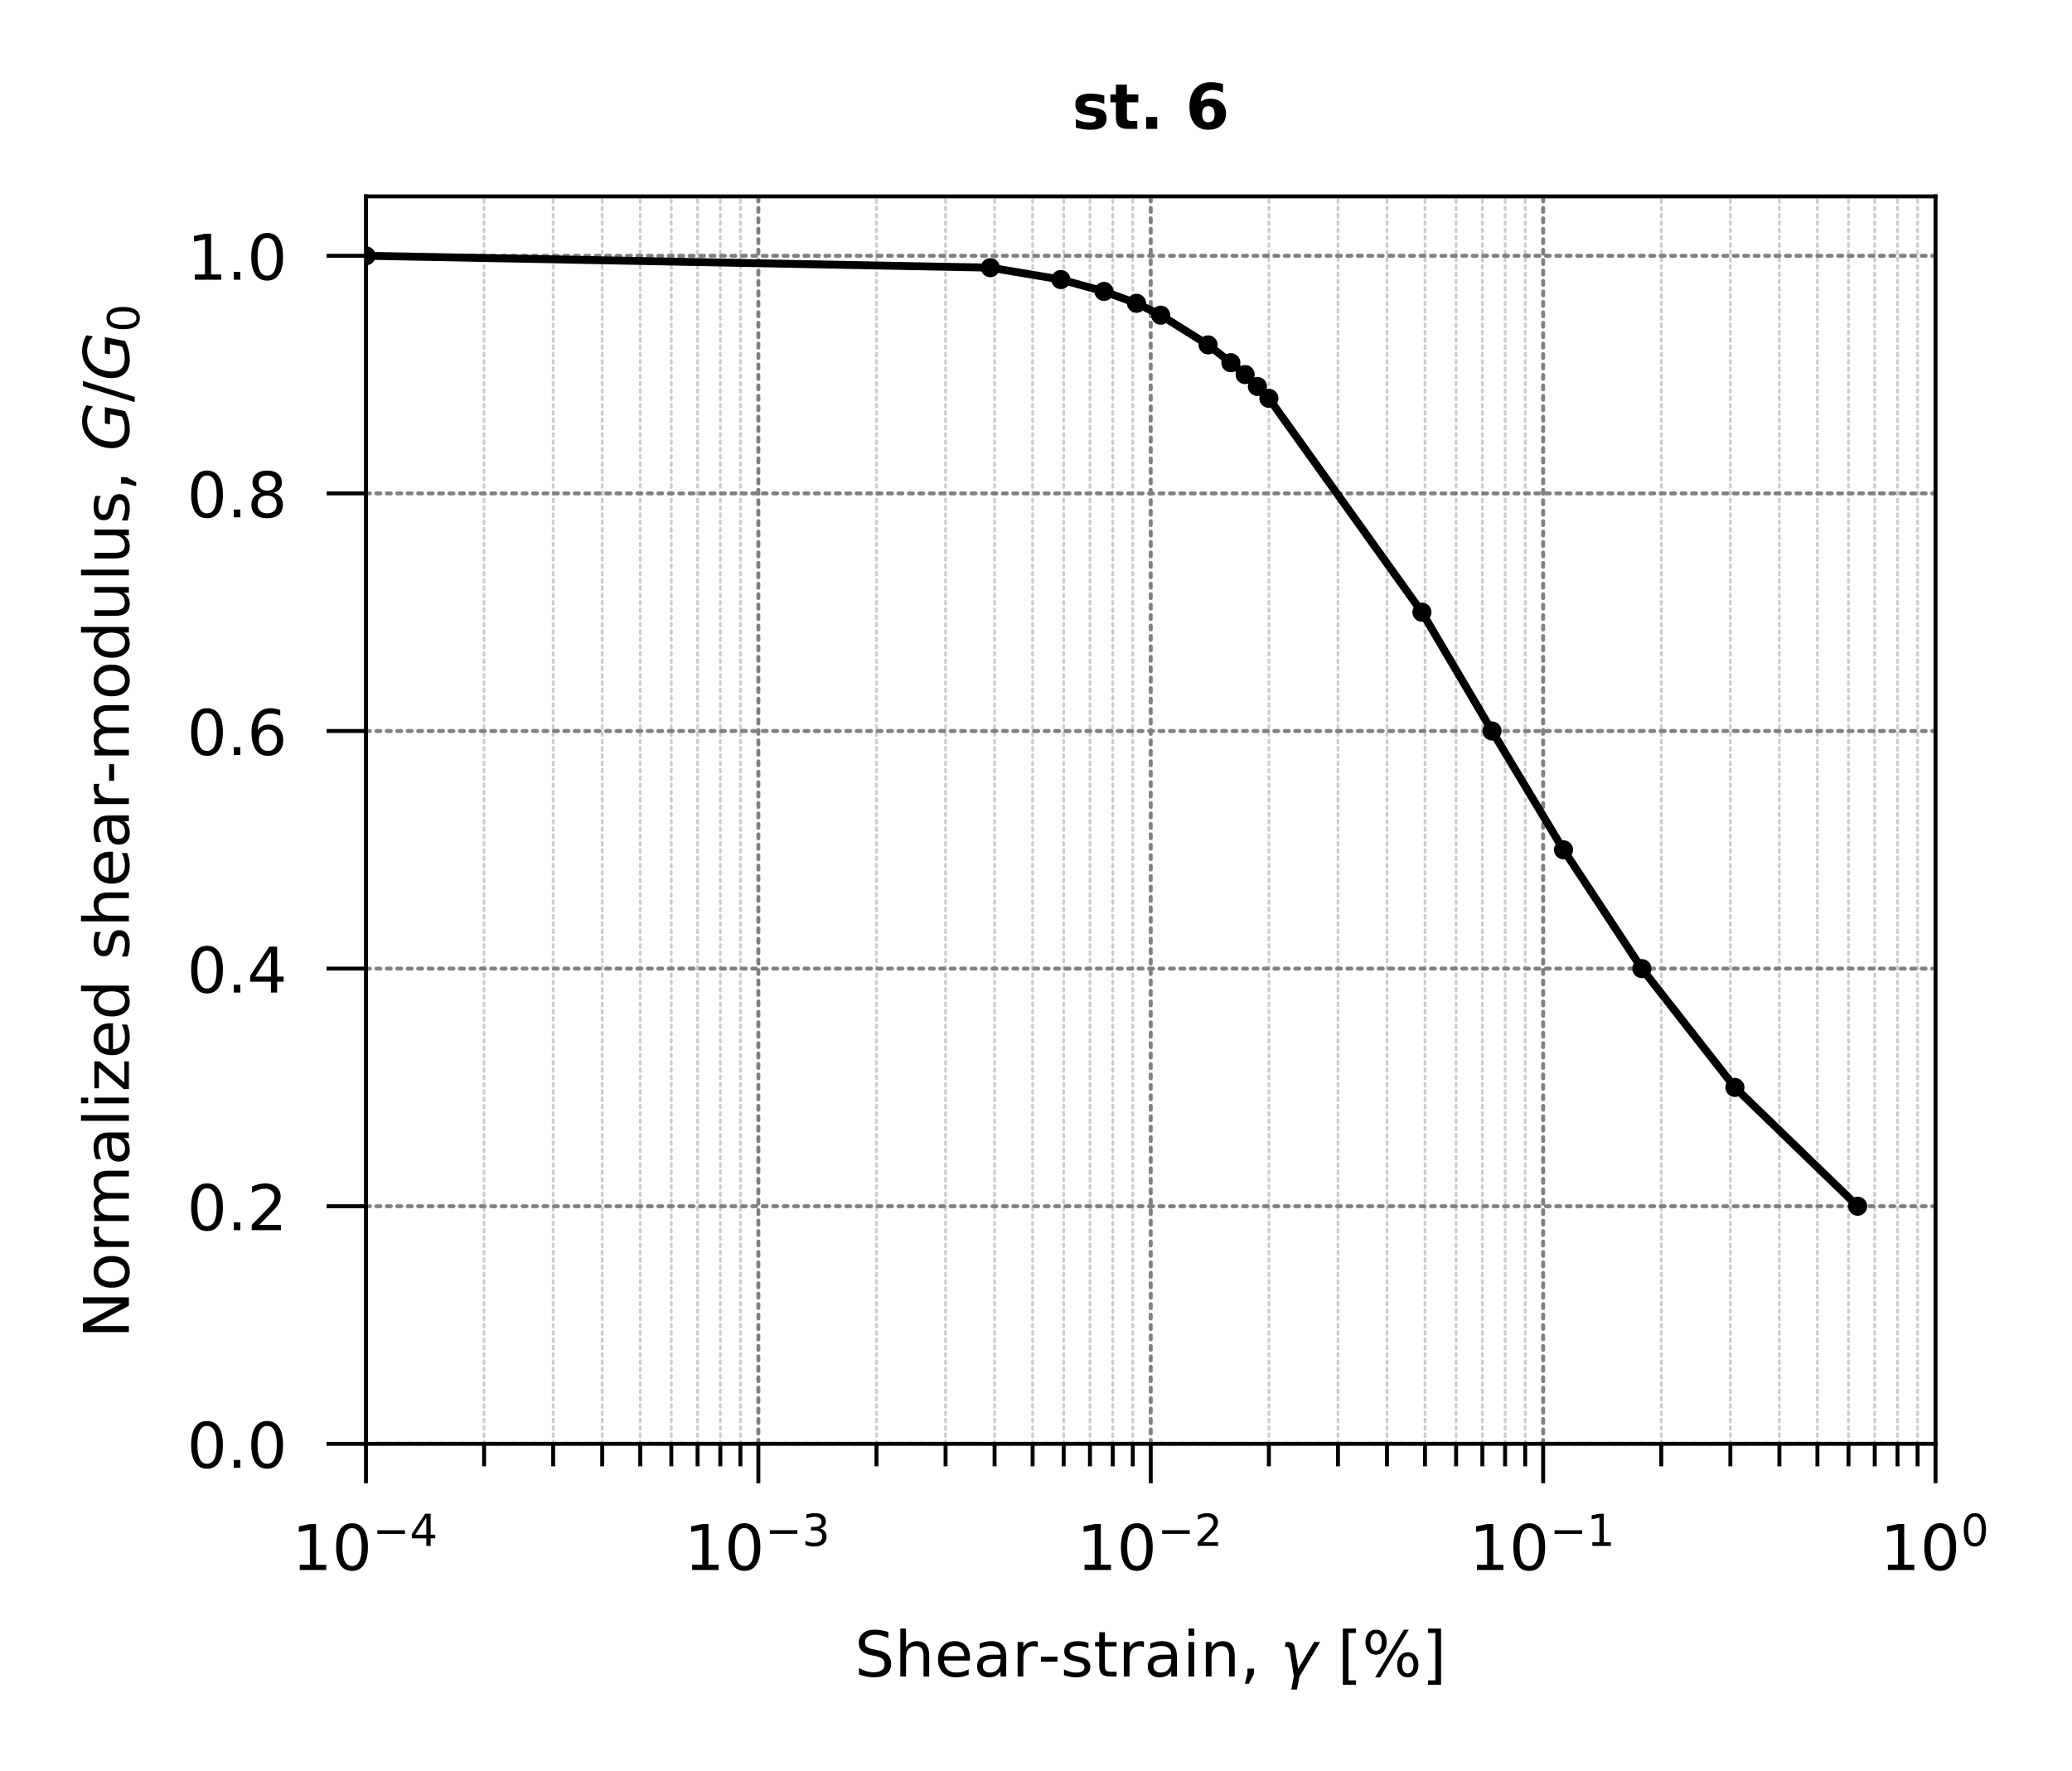 <?xml version="1.0" encoding="utf-8" standalone="no"?>
<!DOCTYPE svg PUBLIC "-//W3C//DTD SVG 1.1//EN"
  "http://www.w3.org/Graphics/SVG/1.1/DTD/svg11.dtd">
<!-- Created with matplotlib (http://matplotlib.org/) -->
<svg height="157.387pt" version="1.1" viewBox="0 0 184.154 157.387" width="184.154pt" xmlns="http://www.w3.org/2000/svg" xmlns:xlink="http://www.w3.org/1999/xlink">
 <defs>
  <style type="text/css">
*{stroke-linecap:butt;stroke-linejoin:round;}
  </style>
 </defs>
 <g id="figure_1">
  <g id="patch_1">
   <path d="M 0 157.387 
L 184.154 157.387 
L 184.154 0 
L 0 0 
z
" style="fill:#ffffff;"/>
  </g>
  <g id="axes_1">
   <g id="patch_2">
    <path d="M 32.526 128.335 
L 172.025 128.335 
L 172.025 17.455 
L 32.526 17.455 
z
" style="fill:#ffffff;"/>
   </g>
   <g id="matplotlib.axis_1">
    <g id="xtick_1">
     <g id="line2d_1">
      <path clip-path="url(#pe7ffb8bdc3)" d="M 32.526 128.335 
L 32.526 17.455 
" style="fill:none;stroke:#808080;stroke-dasharray:0.35,0.578;stroke-dashoffset:0;stroke-linecap:round;stroke-width:0.35;"/>
     </g>
     <g id="line2d_2">
      <defs>
       <path d="M 0 0 
L 0 3.5 
" id="m03eeeb3448" style="stroke:#000000;stroke-width:0.35;"/>
      </defs>
      <g>
       <use style="stroke:#000000;stroke-width:0.35;" x="32.526" xlink:href="#m03eeeb3448" y="128.335"/>
      </g>
     </g>
     <g id="text_1">
      <!-- $\mathdefault{10^{-4}}$ -->
      <defs>
       <path d="M 12.406 8.297 
L 28.516 8.297 
L 28.516 63.922 
L 10.984 60.406 
L 10.984 69.391 
L 28.422 72.906 
L 38.281 72.906 
L 38.281 8.297 
L 54.391 8.297 
L 54.391 0 
L 12.406 0 
z
" id="DejaVuSans-31"/>
       <path d="M 31.781 66.406 
Q 24.172 66.406 20.328 58.906 
Q 16.5 51.422 16.5 36.375 
Q 16.5 21.391 20.328 13.891 
Q 24.172 6.391 31.781 6.391 
Q 39.453 6.391 43.281 13.891 
Q 47.125 21.391 47.125 36.375 
Q 47.125 51.422 43.281 58.906 
Q 39.453 66.406 31.781 66.406 
z
M 31.781 74.219 
Q 44.047 74.219 50.516 64.516 
Q 56.984 54.828 56.984 36.375 
Q 56.984 17.969 50.516 8.266 
Q 44.047 -1.422 31.781 -1.422 
Q 19.531 -1.422 13.062 8.266 
Q 6.594 17.969 6.594 36.375 
Q 6.594 54.828 13.062 64.516 
Q 19.531 74.219 31.781 74.219 
z
" id="DejaVuSans-30"/>
       <path d="M 10.594 35.5 
L 73.188 35.5 
L 73.188 27.203 
L 10.594 27.203 
z
" id="DejaVuSans-2212"/>
       <path d="M 37.797 64.312 
L 12.891 25.391 
L 37.797 25.391 
z
M 35.203 72.906 
L 47.609 72.906 
L 47.609 25.391 
L 58.016 25.391 
L 58.016 17.188 
L 47.609 17.188 
L 47.609 0 
L 37.797 0 
L 37.797 17.188 
L 4.891 17.188 
L 4.891 26.703 
z
" id="DejaVuSans-34"/>
      </defs>
      <g transform="translate(25.945 139.59)scale(0.056 -0.056)">
       <use transform="translate(0 0.684)" xlink:href="#DejaVuSans-31"/>
       <use transform="translate(63.623 0.684)" xlink:href="#DejaVuSans-30"/>
       <use transform="translate(128.203 38.966)scale(0.7)" xlink:href="#DejaVuSans-2212"/>
       <use transform="translate(186.855 38.966)scale(0.7)" xlink:href="#DejaVuSans-34"/>
      </g>
     </g>
    </g>
    <g id="xtick_2">
     <g id="line2d_3">
      <path clip-path="url(#pe7ffb8bdc3)" d="M 67.4 128.335 
L 67.4 17.455 
" style="fill:none;stroke:#808080;stroke-dasharray:0.35,0.578;stroke-dashoffset:0;stroke-linecap:round;stroke-width:0.35;"/>
     </g>
     <g id="line2d_4">
      <g>
       <use style="stroke:#000000;stroke-width:0.35;" x="67.4" xlink:href="#m03eeeb3448" y="128.335"/>
      </g>
     </g>
     <g id="text_2">
      <!-- $\mathdefault{10^{-3}}$ -->
      <defs>
       <path d="M 40.578 39.312 
Q 47.656 37.797 51.625 33 
Q 55.609 28.219 55.609 21.188 
Q 55.609 10.406 48.188 4.484 
Q 40.766 -1.422 27.094 -1.422 
Q 22.516 -1.422 17.656 -0.516 
Q 12.797 0.391 7.625 2.203 
L 7.625 11.719 
Q 11.719 9.328 16.594 8.109 
Q 21.484 6.891 26.812 6.891 
Q 36.078 6.891 40.938 10.547 
Q 45.797 14.203 45.797 21.188 
Q 45.797 27.641 41.281 31.266 
Q 36.766 34.906 28.719 34.906 
L 20.219 34.906 
L 20.219 43.016 
L 29.109 43.016 
Q 36.375 43.016 40.234 45.922 
Q 44.094 48.828 44.094 54.297 
Q 44.094 59.906 40.109 62.906 
Q 36.141 65.922 28.719 65.922 
Q 24.656 65.922 20.016 65.031 
Q 15.375 64.156 9.812 62.312 
L 9.812 71.094 
Q 15.438 72.656 20.344 73.438 
Q 25.25 74.219 29.594 74.219 
Q 40.828 74.219 47.359 69.109 
Q 53.906 64.016 53.906 55.328 
Q 53.906 49.266 50.438 45.094 
Q 46.969 40.922 40.578 39.312 
z
" id="DejaVuSans-33"/>
      </defs>
      <g transform="translate(60.821 139.59)scale(0.056 -0.056)">
       <use transform="translate(0 0.766)" xlink:href="#DejaVuSans-31"/>
       <use transform="translate(63.623 0.766)" xlink:href="#DejaVuSans-30"/>
       <use transform="translate(128.203 39.047)scale(0.7)" xlink:href="#DejaVuSans-2212"/>
       <use transform="translate(186.855 39.047)scale(0.7)" xlink:href="#DejaVuSans-33"/>
      </g>
     </g>
    </g>
    <g id="xtick_3">
     <g id="line2d_5">
      <path clip-path="url(#pe7ffb8bdc3)" d="M 102.275 128.335 
L 102.275 17.455 
" style="fill:none;stroke:#808080;stroke-dasharray:0.35,0.578;stroke-dashoffset:0;stroke-linecap:round;stroke-width:0.35;"/>
     </g>
     <g id="line2d_6">
      <g>
       <use style="stroke:#000000;stroke-width:0.35;" x="102.275" xlink:href="#m03eeeb3448" y="128.335"/>
      </g>
     </g>
     <g id="text_3">
      <!-- $\mathdefault{10^{-2}}$ -->
      <defs>
       <path d="M 19.188 8.297 
L 53.609 8.297 
L 53.609 0 
L 7.328 0 
L 7.328 8.297 
Q 12.938 14.109 22.625 23.891 
Q 32.328 33.688 34.812 36.531 
Q 39.547 41.844 41.422 45.531 
Q 43.312 49.219 43.312 52.781 
Q 43.312 58.594 39.234 62.25 
Q 35.156 65.922 28.609 65.922 
Q 23.969 65.922 18.812 64.312 
Q 13.672 62.703 7.812 59.422 
L 7.812 69.391 
Q 13.766 71.781 18.938 73 
Q 24.125 74.219 28.422 74.219 
Q 39.75 74.219 46.484 68.547 
Q 53.219 62.891 53.219 53.422 
Q 53.219 48.922 51.531 44.891 
Q 49.859 40.875 45.406 35.406 
Q 44.188 33.984 37.641 27.219 
Q 31.109 20.453 19.188 8.297 
z
" id="DejaVuSans-32"/>
      </defs>
      <g transform="translate(95.695 139.59)scale(0.056 -0.056)">
       <use transform="translate(0 0.766)" xlink:href="#DejaVuSans-31"/>
       <use transform="translate(63.623 0.766)" xlink:href="#DejaVuSans-30"/>
       <use transform="translate(128.203 39.047)scale(0.7)" xlink:href="#DejaVuSans-2212"/>
       <use transform="translate(186.855 39.047)scale(0.7)" xlink:href="#DejaVuSans-32"/>
      </g>
     </g>
    </g>
    <g id="xtick_4">
     <g id="line2d_7">
      <path clip-path="url(#pe7ffb8bdc3)" d="M 137.15 128.335 
L 137.15 17.455 
" style="fill:none;stroke:#808080;stroke-dasharray:0.35,0.578;stroke-dashoffset:0;stroke-linecap:round;stroke-width:0.35;"/>
     </g>
     <g id="line2d_8">
      <g>
       <use style="stroke:#000000;stroke-width:0.35;" x="137.15" xlink:href="#m03eeeb3448" y="128.335"/>
      </g>
     </g>
     <g id="text_4">
      <!-- $\mathdefault{10^{-1}}$ -->
      <g transform="translate(130.571 139.59)scale(0.056 -0.056)">
       <use transform="translate(0 0.684)" xlink:href="#DejaVuSans-31"/>
       <use transform="translate(63.623 0.684)" xlink:href="#DejaVuSans-30"/>
       <use transform="translate(128.203 38.966)scale(0.7)" xlink:href="#DejaVuSans-2212"/>
       <use transform="translate(186.855 38.966)scale(0.7)" xlink:href="#DejaVuSans-31"/>
      </g>
     </g>
    </g>
    <g id="xtick_5">
     <g id="line2d_9">
      <path clip-path="url(#pe7ffb8bdc3)" d="M 172.025 128.335 
L 172.025 17.455 
" style="fill:none;stroke:#808080;stroke-dasharray:0.35,0.578;stroke-dashoffset:0;stroke-linecap:round;stroke-width:0.35;"/>
     </g>
     <g id="line2d_10">
      <g>
       <use style="stroke:#000000;stroke-width:0.35;" x="172.025" xlink:href="#m03eeeb3448" y="128.335"/>
      </g>
     </g>
     <g id="text_5">
      <!-- $\mathdefault{10^{0}}$ -->
      <g transform="translate(167.097 139.59)scale(0.056 -0.056)">
       <use transform="translate(0 0.766)" xlink:href="#DejaVuSans-31"/>
       <use transform="translate(63.623 0.766)" xlink:href="#DejaVuSans-30"/>
       <use transform="translate(128.203 39.047)scale(0.7)" xlink:href="#DejaVuSans-30"/>
      </g>
     </g>
    </g>
    <g id="xtick_6">
     <g id="line2d_11">
      <path clip-path="url(#pe7ffb8bdc3)" d="M 43.024 128.335 
L 43.024 17.455 
" style="fill:none;stroke:#cccccc;stroke-dasharray:0.245,0.404;stroke-dashoffset:0;stroke-linecap:round;stroke-width:0.245;"/>
     </g>
     <g id="line2d_12">
      <defs>
       <path d="M 0 0 
L 0 2 
" id="m752f2ab231" style="stroke:#000000;stroke-width:0.35;"/>
      </defs>
      <g>
       <use style="stroke:#000000;stroke-width:0.35;" x="43.024" xlink:href="#m752f2ab231" y="128.335"/>
      </g>
     </g>
    </g>
    <g id="xtick_7">
     <g id="line2d_13">
      <path clip-path="url(#pe7ffb8bdc3)" d="M 49.165 128.335 
L 49.165 17.455 
" style="fill:none;stroke:#cccccc;stroke-dasharray:0.245,0.404;stroke-dashoffset:0;stroke-linecap:round;stroke-width:0.245;"/>
     </g>
     <g id="line2d_14">
      <g>
       <use style="stroke:#000000;stroke-width:0.35;" x="49.165" xlink:href="#m752f2ab231" y="128.335"/>
      </g>
     </g>
    </g>
    <g id="xtick_8">
     <g id="line2d_15">
      <path clip-path="url(#pe7ffb8bdc3)" d="M 53.522 128.335 
L 53.522 17.455 
" style="fill:none;stroke:#cccccc;stroke-dasharray:0.245,0.404;stroke-dashoffset:0;stroke-linecap:round;stroke-width:0.245;"/>
     </g>
     <g id="line2d_16">
      <g>
       <use style="stroke:#000000;stroke-width:0.35;" x="53.522" xlink:href="#m752f2ab231" y="128.335"/>
      </g>
     </g>
    </g>
    <g id="xtick_9">
     <g id="line2d_17">
      <path clip-path="url(#pe7ffb8bdc3)" d="M 56.902 128.335 
L 56.902 17.455 
" style="fill:none;stroke:#cccccc;stroke-dasharray:0.245,0.404;stroke-dashoffset:0;stroke-linecap:round;stroke-width:0.245;"/>
     </g>
     <g id="line2d_18">
      <g>
       <use style="stroke:#000000;stroke-width:0.35;" x="56.902" xlink:href="#m752f2ab231" y="128.335"/>
      </g>
     </g>
    </g>
    <g id="xtick_10">
     <g id="line2d_19">
      <path clip-path="url(#pe7ffb8bdc3)" d="M 59.664 128.335 
L 59.664 17.455 
" style="fill:none;stroke:#cccccc;stroke-dasharray:0.245,0.404;stroke-dashoffset:0;stroke-linecap:round;stroke-width:0.245;"/>
     </g>
     <g id="line2d_20">
      <g>
       <use style="stroke:#000000;stroke-width:0.35;" x="59.664" xlink:href="#m752f2ab231" y="128.335"/>
      </g>
     </g>
    </g>
    <g id="xtick_11">
     <g id="line2d_21">
      <path clip-path="url(#pe7ffb8bdc3)" d="M 61.998 128.335 
L 61.998 17.455 
" style="fill:none;stroke:#cccccc;stroke-dasharray:0.245,0.404;stroke-dashoffset:0;stroke-linecap:round;stroke-width:0.245;"/>
     </g>
     <g id="line2d_22">
      <g>
       <use style="stroke:#000000;stroke-width:0.35;" x="61.998" xlink:href="#m752f2ab231" y="128.335"/>
      </g>
     </g>
    </g>
    <g id="xtick_12">
     <g id="line2d_23">
      <path clip-path="url(#pe7ffb8bdc3)" d="M 64.021 128.335 
L 64.021 17.455 
" style="fill:none;stroke:#cccccc;stroke-dasharray:0.245,0.404;stroke-dashoffset:0;stroke-linecap:round;stroke-width:0.245;"/>
     </g>
     <g id="line2d_24">
      <g>
       <use style="stroke:#000000;stroke-width:0.35;" x="64.021" xlink:href="#m752f2ab231" y="128.335"/>
      </g>
     </g>
    </g>
    <g id="xtick_13">
     <g id="line2d_25">
      <path clip-path="url(#pe7ffb8bdc3)" d="M 65.805 128.335 
L 65.805 17.455 
" style="fill:none;stroke:#cccccc;stroke-dasharray:0.245,0.404;stroke-dashoffset:0;stroke-linecap:round;stroke-width:0.245;"/>
     </g>
     <g id="line2d_26">
      <g>
       <use style="stroke:#000000;stroke-width:0.35;" x="65.805" xlink:href="#m752f2ab231" y="128.335"/>
      </g>
     </g>
    </g>
    <g id="xtick_14">
     <g id="line2d_27">
      <path clip-path="url(#pe7ffb8bdc3)" d="M 77.899 128.335 
L 77.899 17.455 
" style="fill:none;stroke:#cccccc;stroke-dasharray:0.245,0.404;stroke-dashoffset:0;stroke-linecap:round;stroke-width:0.245;"/>
     </g>
     <g id="line2d_28">
      <g>
       <use style="stroke:#000000;stroke-width:0.35;" x="77.899" xlink:href="#m752f2ab231" y="128.335"/>
      </g>
     </g>
    </g>
    <g id="xtick_15">
     <g id="line2d_29">
      <path clip-path="url(#pe7ffb8bdc3)" d="M 84.04 128.335 
L 84.04 17.455 
" style="fill:none;stroke:#cccccc;stroke-dasharray:0.245,0.404;stroke-dashoffset:0;stroke-linecap:round;stroke-width:0.245;"/>
     </g>
     <g id="line2d_30">
      <g>
       <use style="stroke:#000000;stroke-width:0.35;" x="84.04" xlink:href="#m752f2ab231" y="128.335"/>
      </g>
     </g>
    </g>
    <g id="xtick_16">
     <g id="line2d_31">
      <path clip-path="url(#pe7ffb8bdc3)" d="M 88.397 128.335 
L 88.397 17.455 
" style="fill:none;stroke:#cccccc;stroke-dasharray:0.245,0.404;stroke-dashoffset:0;stroke-linecap:round;stroke-width:0.245;"/>
     </g>
     <g id="line2d_32">
      <g>
       <use style="stroke:#000000;stroke-width:0.35;" x="88.397" xlink:href="#m752f2ab231" y="128.335"/>
      </g>
     </g>
    </g>
    <g id="xtick_17">
     <g id="line2d_33">
      <path clip-path="url(#pe7ffb8bdc3)" d="M 91.777 128.335 
L 91.777 17.455 
" style="fill:none;stroke:#cccccc;stroke-dasharray:0.245,0.404;stroke-dashoffset:0;stroke-linecap:round;stroke-width:0.245;"/>
     </g>
     <g id="line2d_34">
      <g>
       <use style="stroke:#000000;stroke-width:0.35;" x="91.777" xlink:href="#m752f2ab231" y="128.335"/>
      </g>
     </g>
    </g>
    <g id="xtick_18">
     <g id="line2d_35">
      <path clip-path="url(#pe7ffb8bdc3)" d="M 94.539 128.335 
L 94.539 17.455 
" style="fill:none;stroke:#cccccc;stroke-dasharray:0.245,0.404;stroke-dashoffset:0;stroke-linecap:round;stroke-width:0.245;"/>
     </g>
     <g id="line2d_36">
      <g>
       <use style="stroke:#000000;stroke-width:0.35;" x="94.539" xlink:href="#m752f2ab231" y="128.335"/>
      </g>
     </g>
    </g>
    <g id="xtick_19">
     <g id="line2d_37">
      <path clip-path="url(#pe7ffb8bdc3)" d="M 96.873 128.335 
L 96.873 17.455 
" style="fill:none;stroke:#cccccc;stroke-dasharray:0.245,0.404;stroke-dashoffset:0;stroke-linecap:round;stroke-width:0.245;"/>
     </g>
     <g id="line2d_38">
      <g>
       <use style="stroke:#000000;stroke-width:0.35;" x="96.873" xlink:href="#m752f2ab231" y="128.335"/>
      </g>
     </g>
    </g>
    <g id="xtick_20">
     <g id="line2d_39">
      <path clip-path="url(#pe7ffb8bdc3)" d="M 98.896 128.335 
L 98.896 17.455 
" style="fill:none;stroke:#cccccc;stroke-dasharray:0.245,0.404;stroke-dashoffset:0;stroke-linecap:round;stroke-width:0.245;"/>
     </g>
     <g id="line2d_40">
      <g>
       <use style="stroke:#000000;stroke-width:0.35;" x="98.896" xlink:href="#m752f2ab231" y="128.335"/>
      </g>
     </g>
    </g>
    <g id="xtick_21">
     <g id="line2d_41">
      <path clip-path="url(#pe7ffb8bdc3)" d="M 100.68 128.335 
L 100.68 17.455 
" style="fill:none;stroke:#cccccc;stroke-dasharray:0.245,0.404;stroke-dashoffset:0;stroke-linecap:round;stroke-width:0.245;"/>
     </g>
     <g id="line2d_42">
      <g>
       <use style="stroke:#000000;stroke-width:0.35;" x="100.68" xlink:href="#m752f2ab231" y="128.335"/>
      </g>
     </g>
    </g>
    <g id="xtick_22">
     <g id="line2d_43">
      <path clip-path="url(#pe7ffb8bdc3)" d="M 112.774 128.335 
L 112.774 17.455 
" style="fill:none;stroke:#cccccc;stroke-dasharray:0.245,0.404;stroke-dashoffset:0;stroke-linecap:round;stroke-width:0.245;"/>
     </g>
     <g id="line2d_44">
      <g>
       <use style="stroke:#000000;stroke-width:0.35;" x="112.774" xlink:href="#m752f2ab231" y="128.335"/>
      </g>
     </g>
    </g>
    <g id="xtick_23">
     <g id="line2d_45">
      <path clip-path="url(#pe7ffb8bdc3)" d="M 118.915 128.335 
L 118.915 17.455 
" style="fill:none;stroke:#cccccc;stroke-dasharray:0.245,0.404;stroke-dashoffset:0;stroke-linecap:round;stroke-width:0.245;"/>
     </g>
     <g id="line2d_46">
      <g>
       <use style="stroke:#000000;stroke-width:0.35;" x="118.915" xlink:href="#m752f2ab231" y="128.335"/>
      </g>
     </g>
    </g>
    <g id="xtick_24">
     <g id="line2d_47">
      <path clip-path="url(#pe7ffb8bdc3)" d="M 123.272 128.335 
L 123.272 17.455 
" style="fill:none;stroke:#cccccc;stroke-dasharray:0.245,0.404;stroke-dashoffset:0;stroke-linecap:round;stroke-width:0.245;"/>
     </g>
     <g id="line2d_48">
      <g>
       <use style="stroke:#000000;stroke-width:0.35;" x="123.272" xlink:href="#m752f2ab231" y="128.335"/>
      </g>
     </g>
    </g>
    <g id="xtick_25">
     <g id="line2d_49">
      <path clip-path="url(#pe7ffb8bdc3)" d="M 126.652 128.335 
L 126.652 17.455 
" style="fill:none;stroke:#cccccc;stroke-dasharray:0.245,0.404;stroke-dashoffset:0;stroke-linecap:round;stroke-width:0.245;"/>
     </g>
     <g id="line2d_50">
      <g>
       <use style="stroke:#000000;stroke-width:0.35;" x="126.652" xlink:href="#m752f2ab231" y="128.335"/>
      </g>
     </g>
    </g>
    <g id="xtick_26">
     <g id="line2d_51">
      <path clip-path="url(#pe7ffb8bdc3)" d="M 129.414 128.335 
L 129.414 17.455 
" style="fill:none;stroke:#cccccc;stroke-dasharray:0.245,0.404;stroke-dashoffset:0;stroke-linecap:round;stroke-width:0.245;"/>
     </g>
     <g id="line2d_52">
      <g>
       <use style="stroke:#000000;stroke-width:0.35;" x="129.414" xlink:href="#m752f2ab231" y="128.335"/>
      </g>
     </g>
    </g>
    <g id="xtick_27">
     <g id="line2d_53">
      <path clip-path="url(#pe7ffb8bdc3)" d="M 131.748 128.335 
L 131.748 17.455 
" style="fill:none;stroke:#cccccc;stroke-dasharray:0.245,0.404;stroke-dashoffset:0;stroke-linecap:round;stroke-width:0.245;"/>
     </g>
     <g id="line2d_54">
      <g>
       <use style="stroke:#000000;stroke-width:0.35;" x="131.748" xlink:href="#m752f2ab231" y="128.335"/>
      </g>
     </g>
    </g>
    <g id="xtick_28">
     <g id="line2d_55">
      <path clip-path="url(#pe7ffb8bdc3)" d="M 133.771 128.335 
L 133.771 17.455 
" style="fill:none;stroke:#cccccc;stroke-dasharray:0.245,0.404;stroke-dashoffset:0;stroke-linecap:round;stroke-width:0.245;"/>
     </g>
     <g id="line2d_56">
      <g>
       <use style="stroke:#000000;stroke-width:0.35;" x="133.771" xlink:href="#m752f2ab231" y="128.335"/>
      </g>
     </g>
    </g>
    <g id="xtick_29">
     <g id="line2d_57">
      <path clip-path="url(#pe7ffb8bdc3)" d="M 135.555 128.335 
L 135.555 17.455 
" style="fill:none;stroke:#cccccc;stroke-dasharray:0.245,0.404;stroke-dashoffset:0;stroke-linecap:round;stroke-width:0.245;"/>
     </g>
     <g id="line2d_58">
      <g>
       <use style="stroke:#000000;stroke-width:0.35;" x="135.555" xlink:href="#m752f2ab231" y="128.335"/>
      </g>
     </g>
    </g>
    <g id="xtick_30">
     <g id="line2d_59">
      <path clip-path="url(#pe7ffb8bdc3)" d="M 147.649 128.335 
L 147.649 17.455 
" style="fill:none;stroke:#cccccc;stroke-dasharray:0.245,0.404;stroke-dashoffset:0;stroke-linecap:round;stroke-width:0.245;"/>
     </g>
     <g id="line2d_60">
      <g>
       <use style="stroke:#000000;stroke-width:0.35;" x="147.649" xlink:href="#m752f2ab231" y="128.335"/>
      </g>
     </g>
    </g>
    <g id="xtick_31">
     <g id="line2d_61">
      <path clip-path="url(#pe7ffb8bdc3)" d="M 153.79 128.335 
L 153.79 17.455 
" style="fill:none;stroke:#cccccc;stroke-dasharray:0.245,0.404;stroke-dashoffset:0;stroke-linecap:round;stroke-width:0.245;"/>
     </g>
     <g id="line2d_62">
      <g>
       <use style="stroke:#000000;stroke-width:0.35;" x="153.79" xlink:href="#m752f2ab231" y="128.335"/>
      </g>
     </g>
    </g>
    <g id="xtick_32">
     <g id="line2d_63">
      <path clip-path="url(#pe7ffb8bdc3)" d="M 158.147 128.335 
L 158.147 17.455 
" style="fill:none;stroke:#cccccc;stroke-dasharray:0.245,0.404;stroke-dashoffset:0;stroke-linecap:round;stroke-width:0.245;"/>
     </g>
     <g id="line2d_64">
      <g>
       <use style="stroke:#000000;stroke-width:0.35;" x="158.147" xlink:href="#m752f2ab231" y="128.335"/>
      </g>
     </g>
    </g>
    <g id="xtick_33">
     <g id="line2d_65">
      <path clip-path="url(#pe7ffb8bdc3)" d="M 161.527 128.335 
L 161.527 17.455 
" style="fill:none;stroke:#cccccc;stroke-dasharray:0.245,0.404;stroke-dashoffset:0;stroke-linecap:round;stroke-width:0.245;"/>
     </g>
     <g id="line2d_66">
      <g>
       <use style="stroke:#000000;stroke-width:0.35;" x="161.527" xlink:href="#m752f2ab231" y="128.335"/>
      </g>
     </g>
    </g>
    <g id="xtick_34">
     <g id="line2d_67">
      <path clip-path="url(#pe7ffb8bdc3)" d="M 164.289 128.335 
L 164.289 17.455 
" style="fill:none;stroke:#cccccc;stroke-dasharray:0.245,0.404;stroke-dashoffset:0;stroke-linecap:round;stroke-width:0.245;"/>
     </g>
     <g id="line2d_68">
      <g>
       <use style="stroke:#000000;stroke-width:0.35;" x="164.289" xlink:href="#m752f2ab231" y="128.335"/>
      </g>
     </g>
    </g>
    <g id="xtick_35">
     <g id="line2d_69">
      <path clip-path="url(#pe7ffb8bdc3)" d="M 166.623 128.335 
L 166.623 17.455 
" style="fill:none;stroke:#cccccc;stroke-dasharray:0.245,0.404;stroke-dashoffset:0;stroke-linecap:round;stroke-width:0.245;"/>
     </g>
     <g id="line2d_70">
      <g>
       <use style="stroke:#000000;stroke-width:0.35;" x="166.623" xlink:href="#m752f2ab231" y="128.335"/>
      </g>
     </g>
    </g>
    <g id="xtick_36">
     <g id="line2d_71">
      <path clip-path="url(#pe7ffb8bdc3)" d="M 168.646 128.335 
L 168.646 17.455 
" style="fill:none;stroke:#cccccc;stroke-dasharray:0.245,0.404;stroke-dashoffset:0;stroke-linecap:round;stroke-width:0.245;"/>
     </g>
     <g id="line2d_72">
      <g>
       <use style="stroke:#000000;stroke-width:0.35;" x="168.646" xlink:href="#m752f2ab231" y="128.335"/>
      </g>
     </g>
    </g>
    <g id="xtick_37">
     <g id="line2d_73">
      <path clip-path="url(#pe7ffb8bdc3)" d="M 170.43 128.335 
L 170.43 17.455 
" style="fill:none;stroke:#cccccc;stroke-dasharray:0.245,0.404;stroke-dashoffset:0;stroke-linecap:round;stroke-width:0.245;"/>
     </g>
     <g id="line2d_74">
      <g>
       <use style="stroke:#000000;stroke-width:0.35;" x="170.43" xlink:href="#m752f2ab231" y="128.335"/>
      </g>
     </g>
    </g>
    <g id="text_6">
     <!-- Shear-strain, $\gamma$ [%] -->
     <defs>
      <path d="M 53.516 70.516 
L 53.516 60.891 
Q 47.906 63.578 42.922 64.891 
Q 37.938 66.219 33.297 66.219 
Q 25.25 66.219 20.875 63.094 
Q 16.5 59.969 16.5 54.203 
Q 16.5 49.359 19.406 46.891 
Q 22.312 44.438 30.422 42.922 
L 36.375 41.703 
Q 47.406 39.594 52.656 34.297 
Q 57.906 29 57.906 20.125 
Q 57.906 9.516 50.797 4.047 
Q 43.703 -1.422 29.984 -1.422 
Q 24.812 -1.422 18.969 -0.25 
Q 13.141 0.922 6.891 3.219 
L 6.891 13.375 
Q 12.891 10.016 18.656 8.297 
Q 24.422 6.594 29.984 6.594 
Q 38.422 6.594 43.016 9.906 
Q 47.609 13.234 47.609 19.391 
Q 47.609 24.75 44.312 27.781 
Q 41.016 30.812 33.5 32.328 
L 27.484 33.5 
Q 16.453 35.688 11.516 40.375 
Q 6.594 45.062 6.594 53.422 
Q 6.594 63.094 13.406 68.656 
Q 20.219 74.219 32.172 74.219 
Q 37.312 74.219 42.625 73.281 
Q 47.953 72.359 53.516 70.516 
z
" id="DejaVuSans-53"/>
      <path d="M 54.891 33.016 
L 54.891 0 
L 45.906 0 
L 45.906 32.719 
Q 45.906 40.484 42.875 44.328 
Q 39.844 48.188 33.797 48.188 
Q 26.516 48.188 22.312 43.547 
Q 18.109 38.922 18.109 30.906 
L 18.109 0 
L 9.078 0 
L 9.078 75.984 
L 18.109 75.984 
L 18.109 46.188 
Q 21.344 51.125 25.703 53.562 
Q 30.078 56 35.797 56 
Q 45.219 56 50.047 50.172 
Q 54.891 44.344 54.891 33.016 
z
" id="DejaVuSans-68"/>
      <path d="M 56.203 29.594 
L 56.203 25.203 
L 14.891 25.203 
Q 15.484 15.922 20.484 11.062 
Q 25.484 6.203 34.422 6.203 
Q 39.594 6.203 44.453 7.469 
Q 49.312 8.734 54.109 11.281 
L 54.109 2.781 
Q 49.266 0.734 44.188 -0.344 
Q 39.109 -1.422 33.891 -1.422 
Q 20.797 -1.422 13.156 6.188 
Q 5.516 13.812 5.516 26.812 
Q 5.516 40.234 12.766 48.109 
Q 20.016 56 32.328 56 
Q 43.359 56 49.781 48.891 
Q 56.203 41.797 56.203 29.594 
z
M 47.219 32.234 
Q 47.125 39.594 43.094 43.984 
Q 39.062 48.391 32.422 48.391 
Q 24.906 48.391 20.391 44.141 
Q 15.875 39.891 15.188 32.172 
z
" id="DejaVuSans-65"/>
      <path d="M 34.281 27.484 
Q 23.391 27.484 19.188 25 
Q 14.984 22.516 14.984 16.5 
Q 14.984 11.719 18.141 8.906 
Q 21.297 6.109 26.703 6.109 
Q 34.188 6.109 38.703 11.406 
Q 43.219 16.703 43.219 25.484 
L 43.219 27.484 
z
M 52.203 31.203 
L 52.203 0 
L 43.219 0 
L 43.219 8.297 
Q 40.141 3.328 35.547 0.953 
Q 30.953 -1.422 24.312 -1.422 
Q 15.922 -1.422 10.953 3.297 
Q 6 8.016 6 15.922 
Q 6 25.141 12.172 29.828 
Q 18.359 34.516 30.609 34.516 
L 43.219 34.516 
L 43.219 35.406 
Q 43.219 41.609 39.141 45 
Q 35.062 48.391 27.688 48.391 
Q 23 48.391 18.547 47.266 
Q 14.109 46.141 10.016 43.891 
L 10.016 52.203 
Q 14.938 54.109 19.578 55.047 
Q 24.219 56 28.609 56 
Q 40.484 56 46.344 49.844 
Q 52.203 43.703 52.203 31.203 
z
" id="DejaVuSans-61"/>
      <path d="M 41.109 46.297 
Q 39.594 47.172 37.812 47.578 
Q 36.031 48 33.891 48 
Q 26.266 48 22.188 43.047 
Q 18.109 38.094 18.109 28.812 
L 18.109 0 
L 9.078 0 
L 9.078 54.688 
L 18.109 54.688 
L 18.109 46.188 
Q 20.953 51.172 25.484 53.578 
Q 30.031 56 36.531 56 
Q 37.453 56 38.578 55.875 
Q 39.703 55.766 41.062 55.516 
z
" id="DejaVuSans-72"/>
      <path d="M 4.891 31.391 
L 31.203 31.391 
L 31.203 23.391 
L 4.891 23.391 
z
" id="DejaVuSans-2d"/>
      <path d="M 44.281 53.078 
L 44.281 44.578 
Q 40.484 46.531 36.375 47.5 
Q 32.281 48.484 27.875 48.484 
Q 21.188 48.484 17.844 46.438 
Q 14.5 44.391 14.5 40.281 
Q 14.5 37.156 16.891 35.375 
Q 19.281 33.594 26.516 31.984 
L 29.594 31.297 
Q 39.156 29.25 43.188 25.516 
Q 47.219 21.781 47.219 15.094 
Q 47.219 7.469 41.188 3.016 
Q 35.156 -1.422 24.609 -1.422 
Q 20.219 -1.422 15.453 -0.562 
Q 10.688 0.297 5.422 2 
L 5.422 11.281 
Q 10.406 8.688 15.234 7.391 
Q 20.062 6.109 24.812 6.109 
Q 31.156 6.109 34.562 8.281 
Q 37.984 10.453 37.984 14.406 
Q 37.984 18.062 35.516 20.016 
Q 33.062 21.969 24.703 23.781 
L 21.578 24.516 
Q 13.234 26.266 9.516 29.906 
Q 5.812 33.547 5.812 39.891 
Q 5.812 47.609 11.281 51.797 
Q 16.75 56 26.812 56 
Q 31.781 56 36.172 55.266 
Q 40.578 54.547 44.281 53.078 
z
" id="DejaVuSans-73"/>
      <path d="M 18.312 70.219 
L 18.312 54.688 
L 36.812 54.688 
L 36.812 47.703 
L 18.312 47.703 
L 18.312 18.016 
Q 18.312 11.328 20.141 9.422 
Q 21.969 7.516 27.594 7.516 
L 36.812 7.516 
L 36.812 0 
L 27.594 0 
Q 17.188 0 13.234 3.875 
Q 9.281 7.766 9.281 18.016 
L 9.281 47.703 
L 2.688 47.703 
L 2.688 54.688 
L 9.281 54.688 
L 9.281 70.219 
z
" id="DejaVuSans-74"/>
      <path d="M 9.422 54.688 
L 18.406 54.688 
L 18.406 0 
L 9.422 0 
z
M 9.422 75.984 
L 18.406 75.984 
L 18.406 64.594 
L 9.422 64.594 
z
" id="DejaVuSans-69"/>
      <path d="M 54.891 33.016 
L 54.891 0 
L 45.906 0 
L 45.906 32.719 
Q 45.906 40.484 42.875 44.328 
Q 39.844 48.188 33.797 48.188 
Q 26.516 48.188 22.312 43.547 
Q 18.109 38.922 18.109 30.906 
L 18.109 0 
L 9.078 0 
L 9.078 54.688 
L 18.109 54.688 
L 18.109 46.188 
Q 21.344 51.125 25.703 53.562 
Q 30.078 56 35.797 56 
Q 45.219 56 50.047 50.172 
Q 54.891 44.344 54.891 33.016 
z
" id="DejaVuSans-6e"/>
      <path d="M 11.719 12.406 
L 22.016 12.406 
L 22.016 4 
L 14.016 -11.625 
L 7.719 -11.625 
L 11.719 4 
z
" id="DejaVuSans-2c"/>
      <path id="DejaVuSans-20"/>
      <path d="M 23.297 46.094 
L 28.719 12.312 
L 54 54.688 
L 63.531 54.688 
L 30.812 0 
L 26.766 -20.797 
L 17.781 -20.797 
L 21.828 0 
L 15.438 40.828 
Q 14.453 46.969 9.812 46.969 
L 7.422 46.969 
L 8.891 54.688 
L 12.312 54.688 
Q 21.922 54.688 23.297 46.094 
z
" id="DejaVuSans-Oblique-3b3"/>
      <path d="M 8.594 75.984 
L 29.297 75.984 
L 29.297 69 
L 17.578 69 
L 17.578 -6.203 
L 29.297 -6.203 
L 29.297 -13.188 
L 8.594 -13.188 
z
" id="DejaVuSans-5b"/>
      <path d="M 72.703 32.078 
Q 68.453 32.078 66.031 28.469 
Q 63.625 24.859 63.625 18.406 
Q 63.625 12.062 66.031 8.422 
Q 68.453 4.781 72.703 4.781 
Q 76.859 4.781 79.266 8.422 
Q 81.688 12.062 81.688 18.406 
Q 81.688 24.812 79.266 28.438 
Q 76.859 32.078 72.703 32.078 
z
M 72.703 38.281 
Q 80.422 38.281 84.953 32.906 
Q 89.5 27.547 89.5 18.406 
Q 89.5 9.281 84.938 3.922 
Q 80.375 -1.422 72.703 -1.422 
Q 64.891 -1.422 60.344 3.922 
Q 55.812 9.281 55.812 18.406 
Q 55.812 27.594 60.375 32.938 
Q 64.938 38.281 72.703 38.281 
z
M 22.312 68.016 
Q 18.109 68.016 15.688 64.375 
Q 13.281 60.75 13.281 54.391 
Q 13.281 47.953 15.672 44.328 
Q 18.062 40.719 22.312 40.719 
Q 26.562 40.719 28.969 44.328 
Q 31.391 47.953 31.391 54.391 
Q 31.391 60.688 28.953 64.344 
Q 26.516 68.016 22.312 68.016 
z
M 66.406 74.219 
L 74.219 74.219 
L 28.609 -1.422 
L 20.797 -1.422 
z
M 22.312 74.219 
Q 30.031 74.219 34.609 68.875 
Q 39.203 63.531 39.203 54.391 
Q 39.203 45.172 34.641 39.844 
Q 30.078 34.516 22.312 34.516 
Q 14.547 34.516 10.031 39.859 
Q 5.516 45.219 5.516 54.391 
Q 5.516 63.484 10.047 68.844 
Q 14.594 74.219 22.312 74.219 
z
" id="DejaVuSans-25"/>
      <path d="M 30.422 75.984 
L 30.422 -13.188 
L 9.719 -13.188 
L 9.719 -6.203 
L 21.391 -6.203 
L 21.391 69 
L 9.719 69 
L 9.719 75.984 
z
" id="DejaVuSans-5d"/>
     </defs>
     <g transform="translate(75.956 149.011)scale(0.056 -0.056)">
      <use transform="translate(0 0.016)" xlink:href="#DejaVuSans-53"/>
      <use transform="translate(63.477 0.016)" xlink:href="#DejaVuSans-68"/>
      <use transform="translate(126.855 0.016)" xlink:href="#DejaVuSans-65"/>
      <use transform="translate(188.379 0.016)" xlink:href="#DejaVuSans-61"/>
      <use transform="translate(249.658 0.016)" xlink:href="#DejaVuSans-72"/>
      <use transform="translate(290.771 0.016)" xlink:href="#DejaVuSans-2d"/>
      <use transform="translate(326.855 0.016)" xlink:href="#DejaVuSans-73"/>
      <use transform="translate(378.955 0.016)" xlink:href="#DejaVuSans-74"/>
      <use transform="translate(418.164 0.016)" xlink:href="#DejaVuSans-72"/>
      <use transform="translate(459.277 0.016)" xlink:href="#DejaVuSans-61"/>
      <use transform="translate(520.557 0.016)" xlink:href="#DejaVuSans-69"/>
      <use transform="translate(548.34 0.016)" xlink:href="#DejaVuSans-6e"/>
      <use transform="translate(611.719 0.016)" xlink:href="#DejaVuSans-2c"/>
      <use transform="translate(643.506 0.016)" xlink:href="#DejaVuSans-20"/>
      <use transform="translate(675.293 0.016)" xlink:href="#DejaVuSans-Oblique-3b3"/>
      <use transform="translate(734.473 0.016)" xlink:href="#DejaVuSans-20"/>
      <use transform="translate(766.26 0.016)" xlink:href="#DejaVuSans-5b"/>
      <use transform="translate(805.273 0.016)" xlink:href="#DejaVuSans-25"/>
      <use transform="translate(900.293 0.016)" xlink:href="#DejaVuSans-5d"/>
     </g>
    </g>
   </g>
   <g id="matplotlib.axis_2">
    <g id="ytick_1">
     <g id="line2d_75">
      <path clip-path="url(#pe7ffb8bdc3)" d="M 32.526 128.335 
L 172.025 128.335 
" style="fill:none;stroke:#808080;stroke-dasharray:0.35,0.578;stroke-dashoffset:0;stroke-linecap:round;stroke-width:0.35;"/>
     </g>
     <g id="line2d_76">
      <defs>
       <path d="M 0 0 
L -3.5 0 
" id="me370e26745" style="stroke:#000000;stroke-width:0.35;"/>
      </defs>
      <g>
       <use style="stroke:#000000;stroke-width:0.35;" x="32.526" xlink:href="#me370e26745" y="128.335"/>
      </g>
     </g>
     <g id="text_7">
      <!-- 0.0 -->
      <defs>
       <path d="M 10.688 12.406 
L 21 12.406 
L 21 0 
L 10.688 0 
z
" id="DejaVuSans-2e"/>
      </defs>
      <g transform="translate(16.62 130.463)scale(0.056 -0.056)">
       <use xlink:href="#DejaVuSans-30"/>
       <use x="63.623" xlink:href="#DejaVuSans-2e"/>
       <use x="95.41" xlink:href="#DejaVuSans-30"/>
      </g>
     </g>
    </g>
    <g id="ytick_2">
     <g id="line2d_77">
      <path clip-path="url(#pe7ffb8bdc3)" d="M 32.526 107.215 
L 172.025 107.215 
" style="fill:none;stroke:#808080;stroke-dasharray:0.35,0.578;stroke-dashoffset:0;stroke-linecap:round;stroke-width:0.35;"/>
     </g>
     <g id="line2d_78">
      <g>
       <use style="stroke:#000000;stroke-width:0.35;" x="32.526" xlink:href="#me370e26745" y="107.215"/>
      </g>
     </g>
     <g id="text_8">
      <!-- 0.2 -->
      <g transform="translate(16.62 109.343)scale(0.056 -0.056)">
       <use xlink:href="#DejaVuSans-30"/>
       <use x="63.623" xlink:href="#DejaVuSans-2e"/>
       <use x="95.41" xlink:href="#DejaVuSans-32"/>
      </g>
     </g>
    </g>
    <g id="ytick_3">
     <g id="line2d_79">
      <path clip-path="url(#pe7ffb8bdc3)" d="M 32.526 86.095 
L 172.025 86.095 
" style="fill:none;stroke:#808080;stroke-dasharray:0.35,0.578;stroke-dashoffset:0;stroke-linecap:round;stroke-width:0.35;"/>
     </g>
     <g id="line2d_80">
      <g>
       <use style="stroke:#000000;stroke-width:0.35;" x="32.526" xlink:href="#me370e26745" y="86.095"/>
      </g>
     </g>
     <g id="text_9">
      <!-- 0.4 -->
      <g transform="translate(16.62 88.223)scale(0.056 -0.056)">
       <use xlink:href="#DejaVuSans-30"/>
       <use x="63.623" xlink:href="#DejaVuSans-2e"/>
       <use x="95.41" xlink:href="#DejaVuSans-34"/>
      </g>
     </g>
    </g>
    <g id="ytick_4">
     <g id="line2d_81">
      <path clip-path="url(#pe7ffb8bdc3)" d="M 32.526 64.975 
L 172.025 64.975 
" style="fill:none;stroke:#808080;stroke-dasharray:0.35,0.578;stroke-dashoffset:0;stroke-linecap:round;stroke-width:0.35;"/>
     </g>
     <g id="line2d_82">
      <g>
       <use style="stroke:#000000;stroke-width:0.35;" x="32.526" xlink:href="#me370e26745" y="64.975"/>
      </g>
     </g>
     <g id="text_10">
      <!-- 0.6 -->
      <defs>
       <path d="M 33.016 40.375 
Q 26.375 40.375 22.484 35.828 
Q 18.609 31.297 18.609 23.391 
Q 18.609 15.531 22.484 10.953 
Q 26.375 6.391 33.016 6.391 
Q 39.656 6.391 43.531 10.953 
Q 47.406 15.531 47.406 23.391 
Q 47.406 31.297 43.531 35.828 
Q 39.656 40.375 33.016 40.375 
z
M 52.594 71.297 
L 52.594 62.312 
Q 48.875 64.062 45.094 64.984 
Q 41.312 65.922 37.594 65.922 
Q 27.828 65.922 22.672 59.328 
Q 17.531 52.734 16.797 39.406 
Q 19.672 43.656 24.016 45.922 
Q 28.375 48.188 33.594 48.188 
Q 44.578 48.188 50.953 41.516 
Q 57.328 34.859 57.328 23.391 
Q 57.328 12.156 50.688 5.359 
Q 44.047 -1.422 33.016 -1.422 
Q 20.359 -1.422 13.672 8.266 
Q 6.984 17.969 6.984 36.375 
Q 6.984 53.656 15.188 63.938 
Q 23.391 74.219 37.203 74.219 
Q 40.922 74.219 44.703 73.484 
Q 48.484 72.75 52.594 71.297 
z
" id="DejaVuSans-36"/>
      </defs>
      <g transform="translate(16.62 67.103)scale(0.056 -0.056)">
       <use xlink:href="#DejaVuSans-30"/>
       <use x="63.623" xlink:href="#DejaVuSans-2e"/>
       <use x="95.41" xlink:href="#DejaVuSans-36"/>
      </g>
     </g>
    </g>
    <g id="ytick_5">
     <g id="line2d_83">
      <path clip-path="url(#pe7ffb8bdc3)" d="M 32.526 43.855 
L 172.025 43.855 
" style="fill:none;stroke:#808080;stroke-dasharray:0.35,0.578;stroke-dashoffset:0;stroke-linecap:round;stroke-width:0.35;"/>
     </g>
     <g id="line2d_84">
      <g>
       <use style="stroke:#000000;stroke-width:0.35;" x="32.526" xlink:href="#me370e26745" y="43.855"/>
      </g>
     </g>
     <g id="text_11">
      <!-- 0.8 -->
      <defs>
       <path d="M 31.781 34.625 
Q 24.75 34.625 20.719 30.859 
Q 16.703 27.094 16.703 20.516 
Q 16.703 13.922 20.719 10.156 
Q 24.75 6.391 31.781 6.391 
Q 38.812 6.391 42.859 10.172 
Q 46.922 13.969 46.922 20.516 
Q 46.922 27.094 42.891 30.859 
Q 38.875 34.625 31.781 34.625 
z
M 21.922 38.812 
Q 15.578 40.375 12.031 44.719 
Q 8.5 49.078 8.5 55.328 
Q 8.5 64.062 14.719 69.141 
Q 20.953 74.219 31.781 74.219 
Q 42.672 74.219 48.875 69.141 
Q 55.078 64.062 55.078 55.328 
Q 55.078 49.078 51.531 44.719 
Q 48 40.375 41.703 38.812 
Q 48.828 37.156 52.797 32.312 
Q 56.781 27.484 56.781 20.516 
Q 56.781 9.906 50.312 4.234 
Q 43.844 -1.422 31.781 -1.422 
Q 19.734 -1.422 13.25 4.234 
Q 6.781 9.906 6.781 20.516 
Q 6.781 27.484 10.781 32.312 
Q 14.797 37.156 21.922 38.812 
z
M 18.312 54.391 
Q 18.312 48.734 21.844 45.562 
Q 25.391 42.391 31.781 42.391 
Q 38.141 42.391 41.719 45.562 
Q 45.312 48.734 45.312 54.391 
Q 45.312 60.062 41.719 63.234 
Q 38.141 66.406 31.781 66.406 
Q 25.391 66.406 21.844 63.234 
Q 18.312 60.062 18.312 54.391 
z
" id="DejaVuSans-38"/>
      </defs>
      <g transform="translate(16.62 45.983)scale(0.056 -0.056)">
       <use xlink:href="#DejaVuSans-30"/>
       <use x="63.623" xlink:href="#DejaVuSans-2e"/>
       <use x="95.41" xlink:href="#DejaVuSans-38"/>
      </g>
     </g>
    </g>
    <g id="ytick_6">
     <g id="line2d_85">
      <path clip-path="url(#pe7ffb8bdc3)" d="M 32.526 22.735 
L 172.025 22.735 
" style="fill:none;stroke:#808080;stroke-dasharray:0.35,0.578;stroke-dashoffset:0;stroke-linecap:round;stroke-width:0.35;"/>
     </g>
     <g id="line2d_86">
      <g>
       <use style="stroke:#000000;stroke-width:0.35;" x="32.526" xlink:href="#me370e26745" y="22.735"/>
      </g>
     </g>
     <g id="text_12">
      <!-- 1.0 -->
      <g transform="translate(16.62 24.863)scale(0.056 -0.056)">
       <use xlink:href="#DejaVuSans-31"/>
       <use x="63.623" xlink:href="#DejaVuSans-2e"/>
       <use x="95.41" xlink:href="#DejaVuSans-30"/>
      </g>
     </g>
    </g>
    <g id="text_13">
     <!-- Normalized shear-modulus, $G/G_0$ -->
     <defs>
      <path d="M 9.812 72.906 
L 23.094 72.906 
L 55.422 11.922 
L 55.422 72.906 
L 64.984 72.906 
L 64.984 0 
L 51.703 0 
L 19.391 60.984 
L 19.391 0 
L 9.812 0 
z
" id="DejaVuSans-4e"/>
      <path d="M 30.609 48.391 
Q 23.391 48.391 19.188 42.75 
Q 14.984 37.109 14.984 27.297 
Q 14.984 17.484 19.156 11.844 
Q 23.344 6.203 30.609 6.203 
Q 37.797 6.203 41.984 11.859 
Q 46.188 17.531 46.188 27.297 
Q 46.188 37.016 41.984 42.703 
Q 37.797 48.391 30.609 48.391 
z
M 30.609 56 
Q 42.328 56 49.016 48.375 
Q 55.719 40.766 55.719 27.297 
Q 55.719 13.875 49.016 6.219 
Q 42.328 -1.422 30.609 -1.422 
Q 18.844 -1.422 12.172 6.219 
Q 5.516 13.875 5.516 27.297 
Q 5.516 40.766 12.172 48.375 
Q 18.844 56 30.609 56 
z
" id="DejaVuSans-6f"/>
      <path d="M 52 44.188 
Q 55.375 50.25 60.062 53.125 
Q 64.75 56 71.094 56 
Q 79.641 56 84.281 50.016 
Q 88.922 44.047 88.922 33.016 
L 88.922 0 
L 79.891 0 
L 79.891 32.719 
Q 79.891 40.578 77.094 44.375 
Q 74.312 48.188 68.609 48.188 
Q 61.625 48.188 57.562 43.547 
Q 53.516 38.922 53.516 30.906 
L 53.516 0 
L 44.484 0 
L 44.484 32.719 
Q 44.484 40.625 41.703 44.406 
Q 38.922 48.188 33.109 48.188 
Q 26.219 48.188 22.156 43.531 
Q 18.109 38.875 18.109 30.906 
L 18.109 0 
L 9.078 0 
L 9.078 54.688 
L 18.109 54.688 
L 18.109 46.188 
Q 21.188 51.219 25.484 53.609 
Q 29.781 56 35.688 56 
Q 41.656 56 45.828 52.969 
Q 50 49.953 52 44.188 
z
" id="DejaVuSans-6d"/>
      <path d="M 9.422 75.984 
L 18.406 75.984 
L 18.406 0 
L 9.422 0 
z
" id="DejaVuSans-6c"/>
      <path d="M 5.516 54.688 
L 48.188 54.688 
L 48.188 46.484 
L 14.406 7.172 
L 48.188 7.172 
L 48.188 0 
L 4.297 0 
L 4.297 8.203 
L 38.094 47.516 
L 5.516 47.516 
z
" id="DejaVuSans-7a"/>
      <path d="M 45.406 46.391 
L 45.406 75.984 
L 54.391 75.984 
L 54.391 0 
L 45.406 0 
L 45.406 8.203 
Q 42.578 3.328 38.25 0.953 
Q 33.938 -1.422 27.875 -1.422 
Q 17.969 -1.422 11.734 6.484 
Q 5.516 14.406 5.516 27.297 
Q 5.516 40.188 11.734 48.094 
Q 17.969 56 27.875 56 
Q 33.938 56 38.25 53.625 
Q 42.578 51.266 45.406 46.391 
z
M 14.797 27.297 
Q 14.797 17.391 18.875 11.75 
Q 22.953 6.109 30.078 6.109 
Q 37.203 6.109 41.297 11.75 
Q 45.406 17.391 45.406 27.297 
Q 45.406 37.203 41.297 42.844 
Q 37.203 48.484 30.078 48.484 
Q 22.953 48.484 18.875 42.844 
Q 14.797 37.203 14.797 27.297 
z
" id="DejaVuSans-64"/>
      <path d="M 8.5 21.578 
L 8.5 54.688 
L 17.484 54.688 
L 17.484 21.922 
Q 17.484 14.156 20.5 10.266 
Q 23.531 6.391 29.594 6.391 
Q 36.859 6.391 41.078 11.031 
Q 45.312 15.672 45.312 23.688 
L 45.312 54.688 
L 54.297 54.688 
L 54.297 0 
L 45.312 0 
L 45.312 8.406 
Q 42.047 3.422 37.719 1 
Q 33.406 -1.422 27.688 -1.422 
Q 18.266 -1.422 13.375 4.438 
Q 8.5 10.297 8.5 21.578 
z
M 31.109 56 
z
" id="DejaVuSans-75"/>
      <path d="M 54.594 10.891 
L 58.406 29.984 
L 42.188 29.984 
L 43.703 38.094 
L 69.578 38.094 
L 63.281 6 
Q 56.781 2.438 49.109 0.5 
Q 41.453 -1.422 33.688 -1.422 
Q 19.969 -1.422 12.234 6.188 
Q 4.5 13.812 4.5 27.391 
Q 4.5 38.672 9.203 48.844 
Q 13.922 59.031 22.219 65.828 
Q 27.438 70.062 33.641 72.141 
Q 39.844 74.219 47.406 74.219 
Q 54.25 74.219 60.516 72.484 
Q 66.797 70.75 72.516 67.281 
L 70.516 56.781 
Q 66.109 61.375 60.203 63.797 
Q 54.297 66.219 47.609 66.219 
Q 39.844 66.219 33.938 63.25 
Q 28.031 60.297 23.391 54.109 
Q 19.438 48.828 17.156 41.672 
Q 14.891 34.516 14.891 27.094 
Q 14.891 16.891 20.109 11.734 
Q 25.344 6.594 35.688 6.594 
Q 40.875 6.594 45.703 7.688 
Q 50.531 8.797 54.594 10.891 
z
" id="DejaVuSans-Oblique-47"/>
      <path d="M 25.391 72.906 
L 33.688 72.906 
L 8.297 -9.281 
L 0 -9.281 
z
" id="DejaVuSans-2f"/>
     </defs>
     <g transform="translate(11.455 118.955)rotate(-90)scale(0.056 -0.056)">
      <use transform="translate(0 0.016)" xlink:href="#DejaVuSans-4e"/>
      <use transform="translate(74.805 0.016)" xlink:href="#DejaVuSans-6f"/>
      <use transform="translate(135.986 0.016)" xlink:href="#DejaVuSans-72"/>
      <use transform="translate(177.1 0.016)" xlink:href="#DejaVuSans-6d"/>
      <use transform="translate(274.512 0.016)" xlink:href="#DejaVuSans-61"/>
      <use transform="translate(335.791 0.016)" xlink:href="#DejaVuSans-6c"/>
      <use transform="translate(363.574 0.016)" xlink:href="#DejaVuSans-69"/>
      <use transform="translate(391.357 0.016)" xlink:href="#DejaVuSans-7a"/>
      <use transform="translate(443.848 0.016)" xlink:href="#DejaVuSans-65"/>
      <use transform="translate(505.371 0.016)" xlink:href="#DejaVuSans-64"/>
      <use transform="translate(568.848 0.016)" xlink:href="#DejaVuSans-20"/>
      <use transform="translate(600.635 0.016)" xlink:href="#DejaVuSans-73"/>
      <use transform="translate(652.734 0.016)" xlink:href="#DejaVuSans-68"/>
      <use transform="translate(716.113 0.016)" xlink:href="#DejaVuSans-65"/>
      <use transform="translate(777.637 0.016)" xlink:href="#DejaVuSans-61"/>
      <use transform="translate(838.916 0.016)" xlink:href="#DejaVuSans-72"/>
      <use transform="translate(880.029 0.016)" xlink:href="#DejaVuSans-2d"/>
      <use transform="translate(916.098 0.016)" xlink:href="#DejaVuSans-6d"/>
      <use transform="translate(1013.51 0.016)" xlink:href="#DejaVuSans-6f"/>
      <use transform="translate(1074.691 0.016)" xlink:href="#DejaVuSans-64"/>
      <use transform="translate(1138.168 0.016)" xlink:href="#DejaVuSans-75"/>
      <use transform="translate(1201.547 0.016)" xlink:href="#DejaVuSans-6c"/>
      <use transform="translate(1229.33 0.016)" xlink:href="#DejaVuSans-75"/>
      <use transform="translate(1292.709 0.016)" xlink:href="#DejaVuSans-73"/>
      <use transform="translate(1344.809 0.016)" xlink:href="#DejaVuSans-2c"/>
      <use transform="translate(1376.596 0.016)" xlink:href="#DejaVuSans-20"/>
      <use transform="translate(1408.383 0.016)" xlink:href="#DejaVuSans-Oblique-47"/>
      <use transform="translate(1485.873 0.016)" xlink:href="#DejaVuSans-2f"/>
      <use transform="translate(1519.564 0.016)" xlink:href="#DejaVuSans-Oblique-47"/>
      <use transform="translate(1597.055 -16.391)scale(0.7)" xlink:href="#DejaVuSans-30"/>
     </g>
    </g>
   </g>
   <g id="line2d_87">
    <path clip-path="url(#pe7ffb8bdc3)" d="M 32.526 22.735 
L 88.014 23.791 
L 94.284 24.847 
L 98.119 25.903 
L 101.013 26.959 
L 103.158 28.015 
L 107.372 30.655 
L 109.394 32.239 
L 110.665 33.295 
L 111.756 34.351 
L 112.774 35.407 
L 126.377 54.415 
L 132.61 64.975 
L 138.961 75.535 
L 145.926 86.095 
L 154.194 96.655 
L 165.104 107.215 
" style="fill:none;stroke:#000000;stroke-linecap:square;stroke-width:0.7;"/>
    <defs>
     <path d="M 0 0.35 
C 0.093 0.35 0.182 0.313 0.247 0.247 
C 0.313 0.182 0.35 0.093 0.35 0 
C 0.35 -0.093 0.313 -0.182 0.247 -0.247 
C 0.182 -0.313 0.093 -0.35 0 -0.35 
C -0.093 -0.35 -0.182 -0.313 -0.247 -0.247 
C -0.313 -0.182 -0.35 -0.093 -0.35 0 
C -0.35 0.093 -0.313 0.182 -0.247 0.247 
C -0.182 0.313 -0.093 0.35 0 0.35 
z
" id="m6d39254587" style="stroke:#000000;"/>
    </defs>
    <g clip-path="url(#pe7ffb8bdc3)">
     <use style="stroke:#000000;" x="32.526" xlink:href="#m6d39254587" y="22.735"/>
     <use style="stroke:#000000;" x="88.014" xlink:href="#m6d39254587" y="23.791"/>
     <use style="stroke:#000000;" x="94.284" xlink:href="#m6d39254587" y="24.847"/>
     <use style="stroke:#000000;" x="98.119" xlink:href="#m6d39254587" y="25.903"/>
     <use style="stroke:#000000;" x="101.013" xlink:href="#m6d39254587" y="26.959"/>
     <use style="stroke:#000000;" x="103.158" xlink:href="#m6d39254587" y="28.015"/>
     <use style="stroke:#000000;" x="107.372" xlink:href="#m6d39254587" y="30.655"/>
     <use style="stroke:#000000;" x="109.394" xlink:href="#m6d39254587" y="32.239"/>
     <use style="stroke:#000000;" x="110.665" xlink:href="#m6d39254587" y="33.295"/>
     <use style="stroke:#000000;" x="111.756" xlink:href="#m6d39254587" y="34.351"/>
     <use style="stroke:#000000;" x="112.774" xlink:href="#m6d39254587" y="35.407"/>
     <use style="stroke:#000000;" x="126.377" xlink:href="#m6d39254587" y="54.415"/>
     <use style="stroke:#000000;" x="132.61" xlink:href="#m6d39254587" y="64.975"/>
     <use style="stroke:#000000;" x="138.961" xlink:href="#m6d39254587" y="75.535"/>
     <use style="stroke:#000000;" x="145.926" xlink:href="#m6d39254587" y="86.095"/>
     <use style="stroke:#000000;" x="154.194" xlink:href="#m6d39254587" y="96.655"/>
     <use style="stroke:#000000;" x="165.104" xlink:href="#m6d39254587" y="107.215"/>
    </g>
   </g>
   <g id="patch_3">
    <path d="M 32.526 128.335 
L 32.526 17.455 
" style="fill:none;stroke:#000000;stroke-linecap:square;stroke-linejoin:miter;stroke-width:0.35;"/>
   </g>
   <g id="patch_4">
    <path d="M 172.025 128.335 
L 172.025 17.455 
" style="fill:none;stroke:#000000;stroke-linecap:square;stroke-linejoin:miter;stroke-width:0.35;"/>
   </g>
   <g id="patch_5">
    <path d="M 32.526 128.335 
L 172.025 128.335 
" style="fill:none;stroke:#000000;stroke-linecap:square;stroke-linejoin:miter;stroke-width:0.35;"/>
   </g>
   <g id="patch_6">
    <path d="M 32.526 17.455 
L 172.025 17.455 
" style="fill:none;stroke:#000000;stroke-linecap:square;stroke-linejoin:miter;stroke-width:0.35;"/>
   </g>
   <g id="text_14">
    <!-- st. 6 -->
    <defs>
     <path d="M 51.125 52.984 
L 51.125 39.703 
Q 45.516 42.047 40.281 43.219 
Q 35.062 44.391 30.422 44.391 
Q 25.438 44.391 23.016 43.141 
Q 20.609 41.891 20.609 39.312 
Q 20.609 37.203 22.438 36.078 
Q 24.266 34.969 29 34.422 
L 32.078 33.984 
Q 45.516 32.281 50.141 28.375 
Q 54.781 24.469 54.781 16.109 
Q 54.781 7.375 48.328 2.969 
Q 41.891 -1.422 29.109 -1.422 
Q 23.688 -1.422 17.891 -0.562 
Q 12.109 0.297 6 2 
L 6 15.281 
Q 11.234 12.75 16.719 11.469 
Q 22.219 10.203 27.875 10.203 
Q 33.016 10.203 35.594 11.609 
Q 38.188 13.031 38.188 15.828 
Q 38.188 18.172 36.406 19.312 
Q 34.625 20.453 29.297 21.094 
L 26.219 21.484 
Q 14.547 22.953 9.859 26.906 
Q 5.172 30.859 5.172 38.922 
Q 5.172 47.609 11.125 51.797 
Q 17.094 56 29.391 56 
Q 34.234 56 39.547 55.266 
Q 44.875 54.547 51.125 52.984 
z
" id="DejaVuSans-Bold-73"/>
     <path d="M 27.484 70.219 
L 27.484 54.688 
L 45.516 54.688 
L 45.516 42.188 
L 27.484 42.188 
L 27.484 19 
Q 27.484 15.188 29 13.844 
Q 30.516 12.5 35.016 12.5 
L 44 12.5 
L 44 0 
L 29 0 
Q 18.656 0 14.328 4.312 
Q 10.016 8.641 10.016 19 
L 10.016 42.188 
L 1.312 42.188 
L 1.312 54.688 
L 10.016 54.688 
L 10.016 70.219 
z
" id="DejaVuSans-Bold-74"/>
     <path d="M 10.203 18.891 
L 27.781 18.891 
L 27.781 0 
L 10.203 0 
z
" id="DejaVuSans-Bold-2e"/>
     <path id="DejaVuSans-Bold-20"/>
     <path d="M 36.188 35.984 
Q 31.25 35.984 28.781 32.781 
Q 26.312 29.594 26.312 23.188 
Q 26.312 16.797 28.781 13.594 
Q 31.25 10.406 36.188 10.406 
Q 41.156 10.406 43.625 13.594 
Q 46.094 16.797 46.094 23.188 
Q 46.094 29.594 43.625 32.781 
Q 41.156 35.984 36.188 35.984 
z
M 59.422 71 
L 59.422 57.516 
Q 54.781 59.719 50.672 60.766 
Q 46.578 61.812 42.672 61.812 
Q 34.281 61.812 29.594 57.141 
Q 24.906 52.484 24.125 43.312 
Q 27.344 45.703 31.094 46.891 
Q 34.859 48.094 39.312 48.094 
Q 50.484 48.094 57.344 41.547 
Q 64.203 35.016 64.203 24.422 
Q 64.203 12.703 56.531 5.641 
Q 48.875 -1.422 35.984 -1.422 
Q 21.781 -1.422 13.984 8.172 
Q 6.203 17.781 6.203 35.406 
Q 6.203 53.469 15.312 63.797 
Q 24.422 74.125 40.281 74.125 
Q 45.312 74.125 50.047 73.344 
Q 54.781 72.562 59.422 71 
z
" id="DejaVuSans-Bold-36"/>
    </defs>
    <g transform="translate(95.284 11.455)scale(0.056 -0.056)">
     <use xlink:href="#DejaVuSans-Bold-73"/>
     <use x="59.521" xlink:href="#DejaVuSans-Bold-74"/>
     <use x="107.324" xlink:href="#DejaVuSans-Bold-2e"/>
     <use x="145.312" xlink:href="#DejaVuSans-Bold-20"/>
     <use x="180.127" xlink:href="#DejaVuSans-Bold-36"/>
    </g>
   </g>
  </g>
 </g>
 <defs>
  <clipPath id="pe7ffb8bdc3">
   <rect height="110.88" width="139.5" x="32.526" y="17.455"/>
  </clipPath>
 </defs>
</svg>
